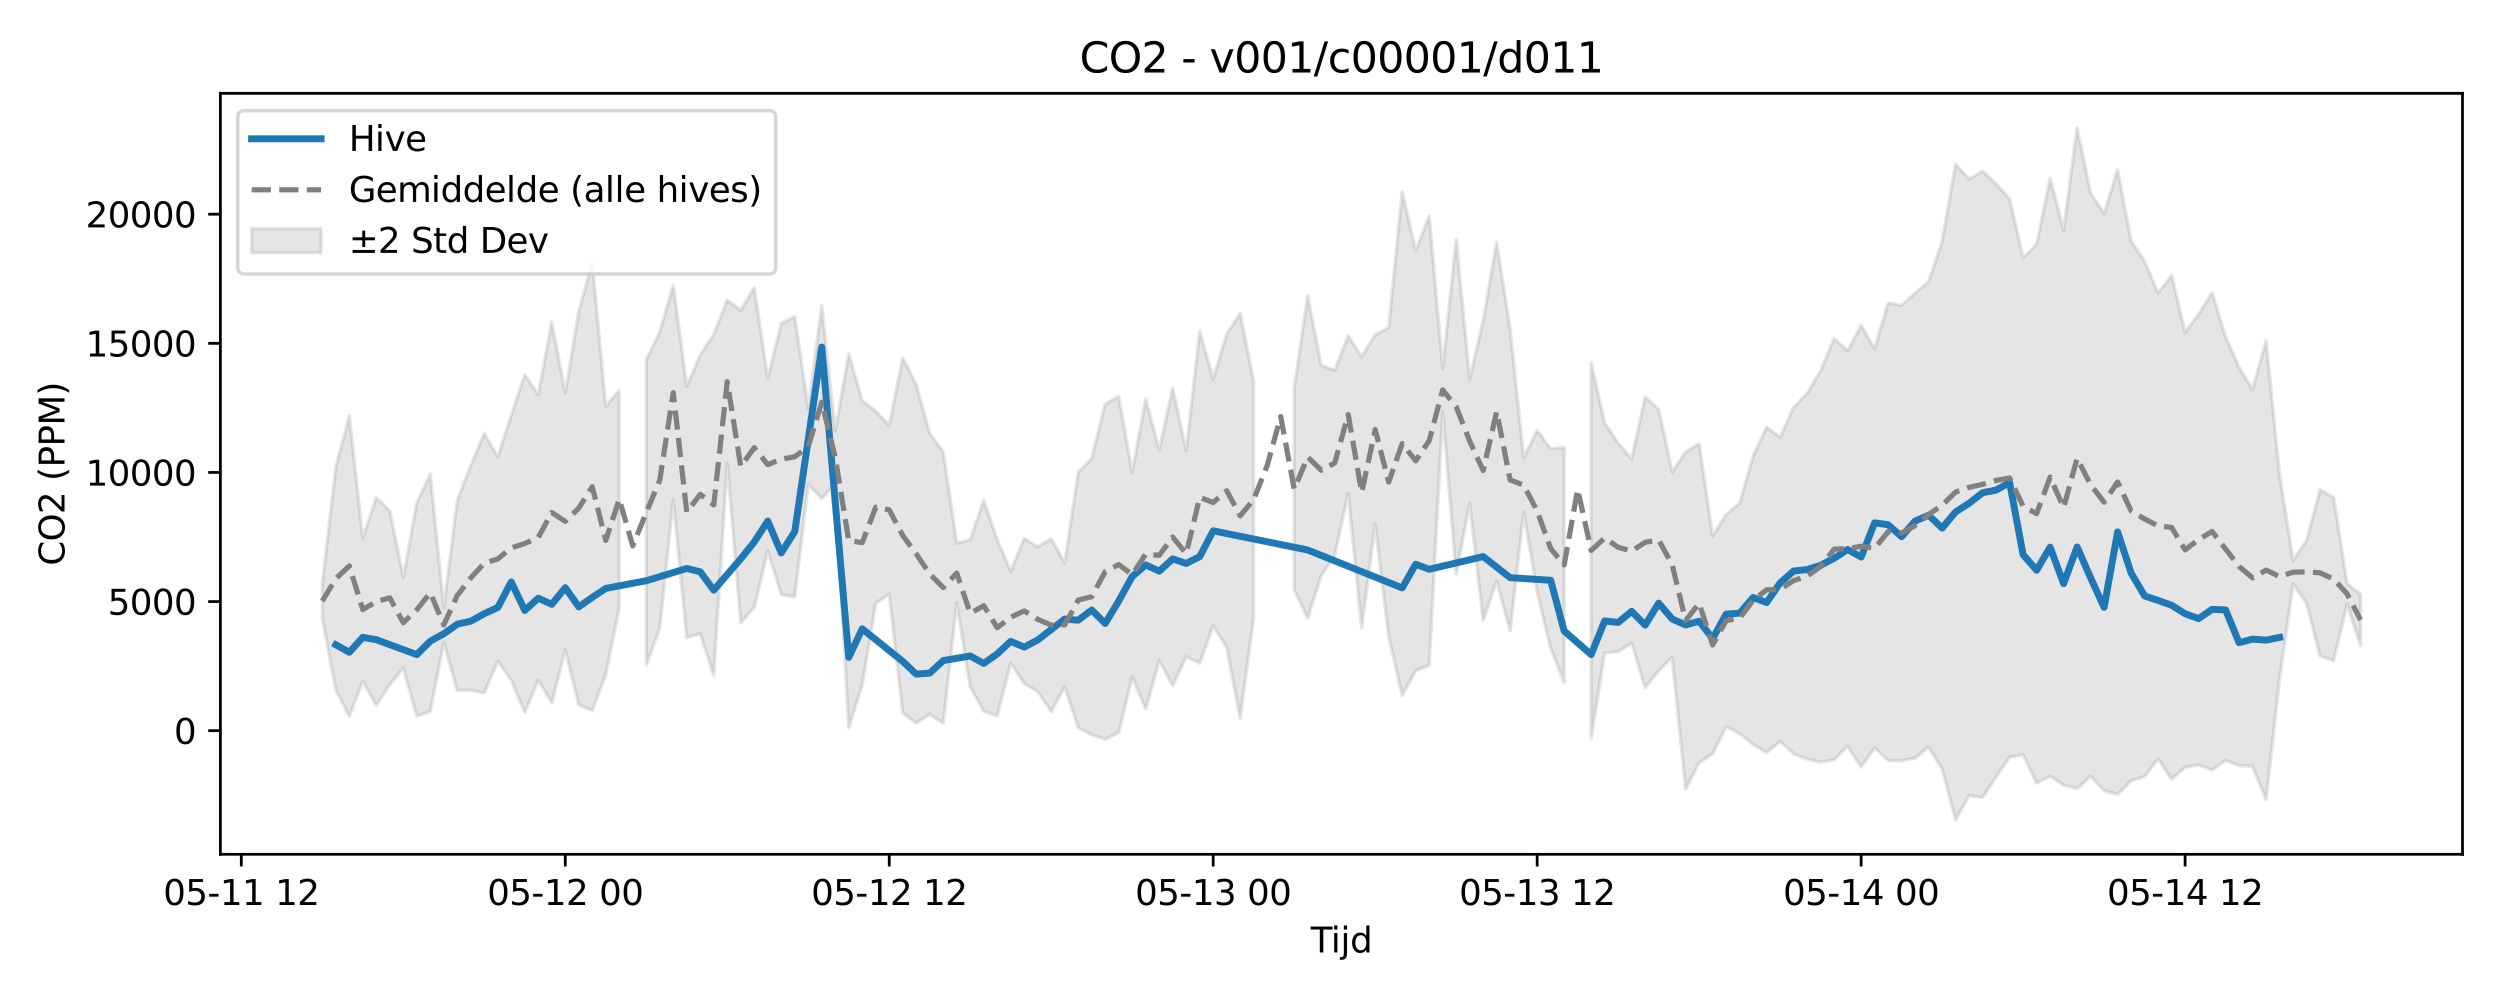 <?xml version="1.0" encoding="utf-8" standalone="no"?>
<!DOCTYPE svg PUBLIC "-//W3C//DTD SVG 1.1//EN"
  "http://www.w3.org/Graphics/SVG/1.1/DTD/svg11.dtd">
<svg xmlns:xlink="http://www.w3.org/1999/xlink" width="720pt" height="288pt" viewBox="0 0 720 288" xmlns="http://www.w3.org/2000/svg" version="1.1">
 <defs>
  <style type="text/css">*{stroke-linejoin: round; stroke-linecap: butt}</style>
 </defs>
 <g id="figure_1">
  <g id="patch_1">
   <path d="M 0 288 
L 720 288 
L 720 0 
L 0 0 
z
" style="fill: #ffffff"/>
  </g>
  <g id="axes_1">
   <g id="patch_2">
    <path d="M 63.47 246.04 
L 709.2 246.04 
L 709.2 26.88 
L 63.47 26.88 
z
" style="fill: #ffffff"/>
   </g>
   <g id="FillBetweenPolyCollection_1">
    <path d="M 92.821 168.249 
L 92.821 177.968 
L 96.709 198.705 
L 100.597 206.249 
L 104.484 196.136 
L 108.372 203.177 
L 112.259 197.239 
L 116.147 192.369 
L 120.035 206.307 
L 123.922 204.865 
L 127.81 184.966 
L 131.697 198.825 
L 135.585 198.812 
L 139.473 199.604 
L 143.36 190.355 
L 147.248 195.928 
L 151.135 205.163 
L 155.023 195.886 
L 158.911 202.408 
L 162.798 187.176 
L 166.686 202.953 
L 170.573 204.689 
L 174.461 194.249 
L 178.349 175.053 
L 178.349 112.385 
L 178.349 112.385 
L 174.461 117.046 
L 170.573 75.631 
L 166.686 89.705 
L 162.798 113.163 
L 158.911 92.765 
L 155.023 113.697 
L 151.135 107.913 
L 147.248 119.629 
L 143.36 131.598 
L 139.473 124.802 
L 135.585 134.067 
L 131.697 144.178 
L 127.81 174.982 
L 123.922 136.567 
L 120.035 144.871 
L 116.147 166.318 
L 112.259 147.085 
L 108.372 143.345 
L 104.484 154.961 
L 100.597 119.763 
L 96.709 134.586 
L 92.821 168.249 
z
" clip-path="url(#p38a2c68b7d)" style="fill: #808080; fill-opacity: 0.2; stroke: #808080; stroke-opacity: 0.2"/>
    <path d="M 186.124 103.587 
L 186.124 191.597 
L 190.011 180.949 
L 193.899 143.983 
L 197.787 183.636 
L 201.674 182.509 
L 205.562 194.504 
L 209.449 133.408 
L 213.337 179.35 
L 217.224 174.935 
L 221.112 158.577 
L 225 171.244 
L 228.887 171.903 
L 232.775 139.53 
L 236.662 143.565 
L 240.55 139.207 
L 244.438 209.553 
L 248.325 197.178 
L 252.213 173.716 
L 256.1 171.153 
L 259.988 205.38 
L 263.876 208.232 
L 267.763 205.759 
L 271.651 208.24 
L 275.538 173.635 
L 279.426 197.842 
L 283.314 204.802 
L 287.201 206.156 
L 291.089 190.996 
L 294.976 196.858 
L 298.864 199.207 
L 302.752 204.896 
L 306.639 197.784 
L 310.527 209.589 
L 314.414 211.627 
L 318.302 212.917 
L 322.19 210.981 
L 326.077 194.869 
L 329.965 204.198 
L 333.852 190.209 
L 337.74 197.51 
L 341.628 189.126 
L 345.515 191.036 
L 349.403 180.204 
L 353.29 186.49 
L 357.178 206.837 
L 361.066 177.82 
L 361.066 109.927 
L 361.066 109.927 
L 357.178 90.245 
L 353.29 96.182 
L 349.403 109.248 
L 345.515 95.427 
L 341.628 129.789 
L 337.74 111.838 
L 333.852 129.656 
L 329.965 114.921 
L 326.077 136.124 
L 322.19 114.187 
L 318.302 116.368 
L 314.414 132.048 
L 310.527 136.055 
L 306.639 162.131 
L 302.752 155.163 
L 298.864 157.53 
L 294.976 155.027 
L 291.089 164.528 
L 287.201 155.414 
L 283.314 144.082 
L 279.426 155.44 
L 275.538 156.465 
L 271.651 130.161 
L 267.763 124.88 
L 263.876 110.797 
L 259.988 103.056 
L 256.1 122.542 
L 252.213 118.422 
L 248.325 115.365 
L 244.438 101.904 
L 240.55 124.103 
L 236.662 88.108 
L 232.775 117.656 
L 228.887 91.202 
L 225 93.223 
L 221.112 109.048 
L 217.224 82.902 
L 213.337 89.348 
L 209.449 86.447 
L 205.562 96.32 
L 201.674 102.223 
L 197.787 111.333 
L 193.899 82.209 
L 190.011 95.669 
L 186.124 103.587 
z
" clip-path="url(#p38a2c68b7d)" style="fill: #808080; fill-opacity: 0.2; stroke: #808080; stroke-opacity: 0.2"/>
    <path d="M 372.728 111.864 
L 372.728 169.806 
L 376.616 178.027 
L 380.504 165.744 
L 384.391 160.019 
L 388.279 142.09 
L 392.166 180.859 
L 396.054 151.033 
L 399.942 183.332 
L 403.829 200.302 
L 407.717 193.161 
L 411.604 191.623 
L 415.492 118.525 
L 419.38 165.359 
L 423.267 144.841 
L 427.155 178.668 
L 431.042 167.303 
L 434.93 181.635 
L 438.818 147.537 
L 442.705 170.407 
L 446.593 186.733 
L 450.48 196.527 
L 450.48 128.851 
L 450.48 128.851 
L 446.593 129.265 
L 442.705 123.931 
L 438.818 131.878 
L 434.93 94.839 
L 431.042 69.819 
L 427.155 92.356 
L 423.267 109.223 
L 419.38 68.884 
L 415.492 106.072 
L 411.604 62.228 
L 407.717 72.271 
L 403.829 55.215 
L 399.942 94.325 
L 396.054 96.415 
L 392.166 102.827 
L 388.279 96.689 
L 384.391 106.677 
L 380.504 105.142 
L 376.616 85.199 
L 372.728 111.864 
z
" clip-path="url(#p38a2c68b7d)" style="fill: #808080; fill-opacity: 0.2; stroke: #808080; stroke-opacity: 0.2"/>
    <path d="M 458.256 104.383 
L 458.256 212.656 
L 462.143 188.049 
L 466.031 187.685 
L 469.918 185.217 
L 473.806 198.044 
L 477.694 193.235 
L 481.581 189.282 
L 485.469 227.266 
L 489.356 219.684 
L 493.244 217.076 
L 497.132 209.292 
L 501.019 211.278 
L 504.907 214.384 
L 508.794 216.736 
L 512.682 213.487 
L 516.57 217.083 
L 520.457 218.66 
L 524.345 219.46 
L 528.232 218.814 
L 532.12 214.939 
L 536.008 220.939 
L 539.895 215.352 
L 543.783 219.013 
L 547.67 219.059 
L 551.558 218.35 
L 555.446 215.161 
L 559.333 221.475 
L 563.221 236.078 
L 567.108 229.133 
L 570.996 229.706 
L 574.883 223.742 
L 578.771 218.043 
L 582.659 217.397 
L 586.546 225.526 
L 590.434 223.517 
L 594.321 226.12 
L 598.209 227.158 
L 602.097 223.594 
L 605.984 227.686 
L 609.872 228.775 
L 613.759 224.861 
L 617.647 223.617 
L 621.535 218.585 
L 625.422 224.457 
L 629.31 220.991 
L 633.197 220.303 
L 637.085 221.78 
L 640.973 219.043 
L 644.86 220.49 
L 648.748 220.674 
L 652.635 230.286 
L 656.523 195.395 
L 660.411 168.117 
L 664.298 173.789 
L 668.186 188.888 
L 672.073 190.286 
L 675.961 173.919 
L 679.849 185.883 
L 679.849 171.189 
L 679.849 171.189 
L 675.961 168.127 
L 672.073 143.262 
L 668.186 141.065 
L 664.298 155.645 
L 660.411 161.455 
L 656.523 136.747 
L 652.635 98.064 
L 648.748 112.207 
L 644.86 105.838 
L 640.973 97.047 
L 637.085 84.327 
L 633.197 90.467 
L 629.31 95.756 
L 625.422 79.31 
L 621.535 84.386 
L 617.647 75.311 
L 613.759 69.4 
L 609.872 48.849 
L 605.984 61.588 
L 602.097 55.64 
L 598.209 36.842 
L 594.321 66.322 
L 590.434 51.34 
L 586.546 70.344 
L 582.659 74.234 
L 578.771 57.268 
L 574.883 52.98 
L 570.996 49.263 
L 567.108 51.594 
L 563.221 47.324 
L 559.333 69.548 
L 555.446 81.141 
L 551.558 84.409 
L 547.67 87.928 
L 543.783 87.264 
L 539.895 100.49 
L 536.008 93.708 
L 532.12 101.071 
L 528.232 97.478 
L 524.345 106.847 
L 520.457 113.264 
L 516.57 117.311 
L 512.682 125.979 
L 508.794 122.998 
L 504.907 131.345 
L 501.019 144.875 
L 497.132 148.188 
L 493.244 154.405 
L 489.356 127.802 
L 485.469 130.206 
L 481.581 135.933 
L 477.694 117.795 
L 473.806 114.318 
L 469.918 132.203 
L 466.031 127.566 
L 462.143 121.874 
L 458.256 104.383 
z
" clip-path="url(#p38a2c68b7d)" style="fill: #808080; fill-opacity: 0.2; stroke: #808080; stroke-opacity: 0.2"/>
   </g>
   <g id="matplotlib.axis_1">
    <g id="xtick_1">
     <g id="line2d_1">
      <defs>
       <path id="m96879b576d" d="M 0 0 
L 0 3.5 
" style="stroke: #000000; stroke-width: 0.8"/>
      </defs>
      <g>
       <use xlink:href="#m96879b576d" x="69.496" y="246.04" style="stroke: #000000; stroke-width: 0.8"/>
      </g>
     </g>
     <g id="text_1">
      <!-- 05-11 12 -->
      <g transform="translate(47.015 260.638) scale(0.1 -0.1)">
       <defs>
        <path id="DejaVuSans-30" d="M 2034 4250 
Q 1547 4250 1301 3770 
Q 1056 3291 1056 2328 
Q 1056 1369 1301 889 
Q 1547 409 2034 409 
Q 2525 409 2770 889 
Q 3016 1369 3016 2328 
Q 3016 3291 2770 3770 
Q 2525 4250 2034 4250 
z
M 2034 4750 
Q 2819 4750 3233 4129 
Q 3647 3509 3647 2328 
Q 3647 1150 3233 529 
Q 2819 -91 2034 -91 
Q 1250 -91 836 529 
Q 422 1150 422 2328 
Q 422 3509 836 4129 
Q 1250 4750 2034 4750 
z
" transform="scale(0.016)"/>
        <path id="DejaVuSans-35" d="M 691 4666 
L 3169 4666 
L 3169 4134 
L 1269 4134 
L 1269 2991 
Q 1406 3038 1543 3061 
Q 1681 3084 1819 3084 
Q 2600 3084 3056 2656 
Q 3513 2228 3513 1497 
Q 3513 744 3044 326 
Q 2575 -91 1722 -91 
Q 1428 -91 1123 -41 
Q 819 9 494 109 
L 494 744 
Q 775 591 1075 516 
Q 1375 441 1709 441 
Q 2250 441 2565 725 
Q 2881 1009 2881 1497 
Q 2881 1984 2565 2268 
Q 2250 2553 1709 2553 
Q 1456 2553 1204 2497 
Q 953 2441 691 2322 
L 691 4666 
z
" transform="scale(0.016)"/>
        <path id="DejaVuSans-2d" d="M 313 2009 
L 1997 2009 
L 1997 1497 
L 313 1497 
L 313 2009 
z
" transform="scale(0.016)"/>
        <path id="DejaVuSans-31" d="M 794 531 
L 1825 531 
L 1825 4091 
L 703 3866 
L 703 4441 
L 1819 4666 
L 2450 4666 
L 2450 531 
L 3481 531 
L 3481 0 
L 794 0 
L 794 531 
z
" transform="scale(0.016)"/>
        <path id="DejaVuSans-20" transform="scale(0.016)"/>
        <path id="DejaVuSans-32" d="M 1228 531 
L 3431 531 
L 3431 0 
L 469 0 
L 469 531 
Q 828 903 1448 1529 
Q 2069 2156 2228 2338 
Q 2531 2678 2651 2914 
Q 2772 3150 2772 3378 
Q 2772 3750 2511 3984 
Q 2250 4219 1831 4219 
Q 1534 4219 1204 4116 
Q 875 4013 500 3803 
L 500 4441 
Q 881 4594 1212 4672 
Q 1544 4750 1819 4750 
Q 2544 4750 2975 4387 
Q 3406 4025 3406 3419 
Q 3406 3131 3298 2873 
Q 3191 2616 2906 2266 
Q 2828 2175 2409 1742 
Q 1991 1309 1228 531 
z
" transform="scale(0.016)"/>
       </defs>
       <use xlink:href="#DejaVuSans-30"/>
       <use xlink:href="#DejaVuSans-35" transform="translate(63.623 0)"/>
       <use xlink:href="#DejaVuSans-2d" transform="translate(127.246 0)"/>
       <use xlink:href="#DejaVuSans-31" transform="translate(163.33 0)"/>
       <use xlink:href="#DejaVuSans-31" transform="translate(226.953 0)"/>
       <use xlink:href="#DejaVuSans-20" transform="translate(290.576 0)"/>
       <use xlink:href="#DejaVuSans-31" transform="translate(322.363 0)"/>
       <use xlink:href="#DejaVuSans-32" transform="translate(385.986 0)"/>
      </g>
     </g>
    </g>
    <g id="xtick_2">
     <g id="line2d_2">
      <g>
       <use xlink:href="#m96879b576d" x="162.798" y="246.04" style="stroke: #000000; stroke-width: 0.8"/>
      </g>
     </g>
     <g id="text_2">
      <!-- 05-12 00 -->
      <g transform="translate(140.318 260.638) scale(0.1 -0.1)">
       <use xlink:href="#DejaVuSans-30"/>
       <use xlink:href="#DejaVuSans-35" transform="translate(63.623 0)"/>
       <use xlink:href="#DejaVuSans-2d" transform="translate(127.246 0)"/>
       <use xlink:href="#DejaVuSans-31" transform="translate(163.33 0)"/>
       <use xlink:href="#DejaVuSans-32" transform="translate(226.953 0)"/>
       <use xlink:href="#DejaVuSans-20" transform="translate(290.576 0)"/>
       <use xlink:href="#DejaVuSans-30" transform="translate(322.363 0)"/>
       <use xlink:href="#DejaVuSans-30" transform="translate(385.986 0)"/>
      </g>
     </g>
    </g>
    <g id="xtick_3">
     <g id="line2d_3">
      <g>
       <use xlink:href="#m96879b576d" x="256.1" y="246.04" style="stroke: #000000; stroke-width: 0.8"/>
      </g>
     </g>
     <g id="text_3">
      <!-- 05-12 12 -->
      <g transform="translate(233.62 260.638) scale(0.1 -0.1)">
       <use xlink:href="#DejaVuSans-30"/>
       <use xlink:href="#DejaVuSans-35" transform="translate(63.623 0)"/>
       <use xlink:href="#DejaVuSans-2d" transform="translate(127.246 0)"/>
       <use xlink:href="#DejaVuSans-31" transform="translate(163.33 0)"/>
       <use xlink:href="#DejaVuSans-32" transform="translate(226.953 0)"/>
       <use xlink:href="#DejaVuSans-20" transform="translate(290.576 0)"/>
       <use xlink:href="#DejaVuSans-31" transform="translate(322.363 0)"/>
       <use xlink:href="#DejaVuSans-32" transform="translate(385.986 0)"/>
      </g>
     </g>
    </g>
    <g id="xtick_4">
     <g id="line2d_4">
      <g>
       <use xlink:href="#m96879b576d" x="349.403" y="246.04" style="stroke: #000000; stroke-width: 0.8"/>
      </g>
     </g>
     <g id="text_4">
      <!-- 05-13 00 -->
      <g transform="translate(326.922 260.638) scale(0.1 -0.1)">
       <defs>
        <path id="DejaVuSans-33" d="M 2597 2516 
Q 3050 2419 3304 2112 
Q 3559 1806 3559 1356 
Q 3559 666 3084 287 
Q 2609 -91 1734 -91 
Q 1441 -91 1130 -33 
Q 819 25 488 141 
L 488 750 
Q 750 597 1062 519 
Q 1375 441 1716 441 
Q 2309 441 2620 675 
Q 2931 909 2931 1356 
Q 2931 1769 2642 2001 
Q 2353 2234 1838 2234 
L 1294 2234 
L 1294 2753 
L 1863 2753 
Q 2328 2753 2575 2939 
Q 2822 3125 2822 3475 
Q 2822 3834 2567 4026 
Q 2313 4219 1838 4219 
Q 1578 4219 1281 4162 
Q 984 4106 628 3988 
L 628 4550 
Q 988 4650 1302 4700 
Q 1616 4750 1894 4750 
Q 2613 4750 3031 4423 
Q 3450 4097 3450 3541 
Q 3450 3153 3228 2886 
Q 3006 2619 2597 2516 
z
" transform="scale(0.016)"/>
       </defs>
       <use xlink:href="#DejaVuSans-30"/>
       <use xlink:href="#DejaVuSans-35" transform="translate(63.623 0)"/>
       <use xlink:href="#DejaVuSans-2d" transform="translate(127.246 0)"/>
       <use xlink:href="#DejaVuSans-31" transform="translate(163.33 0)"/>
       <use xlink:href="#DejaVuSans-33" transform="translate(226.953 0)"/>
       <use xlink:href="#DejaVuSans-20" transform="translate(290.576 0)"/>
       <use xlink:href="#DejaVuSans-30" transform="translate(322.363 0)"/>
       <use xlink:href="#DejaVuSans-30" transform="translate(385.986 0)"/>
      </g>
     </g>
    </g>
    <g id="xtick_5">
     <g id="line2d_5">
      <g>
       <use xlink:href="#m96879b576d" x="442.705" y="246.04" style="stroke: #000000; stroke-width: 0.8"/>
      </g>
     </g>
     <g id="text_5">
      <!-- 05-13 12 -->
      <g transform="translate(420.225 260.638) scale(0.1 -0.1)">
       <use xlink:href="#DejaVuSans-30"/>
       <use xlink:href="#DejaVuSans-35" transform="translate(63.623 0)"/>
       <use xlink:href="#DejaVuSans-2d" transform="translate(127.246 0)"/>
       <use xlink:href="#DejaVuSans-31" transform="translate(163.33 0)"/>
       <use xlink:href="#DejaVuSans-33" transform="translate(226.953 0)"/>
       <use xlink:href="#DejaVuSans-20" transform="translate(290.576 0)"/>
       <use xlink:href="#DejaVuSans-31" transform="translate(322.363 0)"/>
       <use xlink:href="#DejaVuSans-32" transform="translate(385.986 0)"/>
      </g>
     </g>
    </g>
    <g id="xtick_6">
     <g id="line2d_6">
      <g>
       <use xlink:href="#m96879b576d" x="536.008" y="246.04" style="stroke: #000000; stroke-width: 0.8"/>
      </g>
     </g>
     <g id="text_6">
      <!-- 05-14 00 -->
      <g transform="translate(513.527 260.638) scale(0.1 -0.1)">
       <defs>
        <path id="DejaVuSans-34" d="M 2419 4116 
L 825 1625 
L 2419 1625 
L 2419 4116 
z
M 2253 4666 
L 3047 4666 
L 3047 1625 
L 3713 1625 
L 3713 1100 
L 3047 1100 
L 3047 0 
L 2419 0 
L 2419 1100 
L 313 1100 
L 313 1709 
L 2253 4666 
z
" transform="scale(0.016)"/>
       </defs>
       <use xlink:href="#DejaVuSans-30"/>
       <use xlink:href="#DejaVuSans-35" transform="translate(63.623 0)"/>
       <use xlink:href="#DejaVuSans-2d" transform="translate(127.246 0)"/>
       <use xlink:href="#DejaVuSans-31" transform="translate(163.33 0)"/>
       <use xlink:href="#DejaVuSans-34" transform="translate(226.953 0)"/>
       <use xlink:href="#DejaVuSans-20" transform="translate(290.576 0)"/>
       <use xlink:href="#DejaVuSans-30" transform="translate(322.363 0)"/>
       <use xlink:href="#DejaVuSans-30" transform="translate(385.986 0)"/>
      </g>
     </g>
    </g>
    <g id="xtick_7">
     <g id="line2d_7">
      <g>
       <use xlink:href="#m96879b576d" x="629.31" y="246.04" style="stroke: #000000; stroke-width: 0.8"/>
      </g>
     </g>
     <g id="text_7">
      <!-- 05-14 12 -->
      <g transform="translate(606.829 260.638) scale(0.1 -0.1)">
       <use xlink:href="#DejaVuSans-30"/>
       <use xlink:href="#DejaVuSans-35" transform="translate(63.623 0)"/>
       <use xlink:href="#DejaVuSans-2d" transform="translate(127.246 0)"/>
       <use xlink:href="#DejaVuSans-31" transform="translate(163.33 0)"/>
       <use xlink:href="#DejaVuSans-34" transform="translate(226.953 0)"/>
       <use xlink:href="#DejaVuSans-20" transform="translate(290.576 0)"/>
       <use xlink:href="#DejaVuSans-31" transform="translate(322.363 0)"/>
       <use xlink:href="#DejaVuSans-32" transform="translate(385.986 0)"/>
      </g>
     </g>
    </g>
    <g id="text_8">
     <!-- Tijd -->
     <g transform="translate(377.485 274.317) scale(0.1 -0.1)">
      <defs>
       <path id="DejaVuSans-54" d="M -19 4666 
L 3928 4666 
L 3928 4134 
L 2272 4134 
L 2272 0 
L 1638 0 
L 1638 4134 
L -19 4134 
L -19 4666 
z
" transform="scale(0.016)"/>
       <path id="DejaVuSans-69" d="M 603 3500 
L 1178 3500 
L 1178 0 
L 603 0 
L 603 3500 
z
M 603 4863 
L 1178 4863 
L 1178 4134 
L 603 4134 
L 603 4863 
z
" transform="scale(0.016)"/>
       <path id="DejaVuSans-6a" d="M 603 3500 
L 1178 3500 
L 1178 -63 
Q 1178 -731 923 -1031 
Q 669 -1331 103 -1331 
L -116 -1331 
L -116 -844 
L 38 -844 
Q 366 -844 484 -692 
Q 603 -541 603 -63 
L 603 3500 
z
M 603 4863 
L 1178 4863 
L 1178 4134 
L 603 4134 
L 603 4863 
z
" transform="scale(0.016)"/>
       <path id="DejaVuSans-64" d="M 2906 2969 
L 2906 4863 
L 3481 4863 
L 3481 0 
L 2906 0 
L 2906 525 
Q 2725 213 2448 61 
Q 2172 -91 1784 -91 
Q 1150 -91 751 415 
Q 353 922 353 1747 
Q 353 2572 751 3078 
Q 1150 3584 1784 3584 
Q 2172 3584 2448 3432 
Q 2725 3281 2906 2969 
z
M 947 1747 
Q 947 1113 1208 752 
Q 1469 391 1925 391 
Q 2381 391 2643 752 
Q 2906 1113 2906 1747 
Q 2906 2381 2643 2742 
Q 2381 3103 1925 3103 
Q 1469 3103 1208 2742 
Q 947 2381 947 1747 
z
" transform="scale(0.016)"/>
      </defs>
      <use xlink:href="#DejaVuSans-54"/>
      <use xlink:href="#DejaVuSans-69" transform="translate(57.959 0)"/>
      <use xlink:href="#DejaVuSans-6a" transform="translate(85.742 0)"/>
      <use xlink:href="#DejaVuSans-64" transform="translate(113.525 0)"/>
     </g>
    </g>
   </g>
   <g id="matplotlib.axis_2">
    <g id="ytick_1">
     <g id="line2d_8">
      <defs>
       <path id="md8c1ef083a" d="M 0 0 
L -3.5 0 
" style="stroke: #000000; stroke-width: 0.8"/>
      </defs>
      <g>
       <use xlink:href="#md8c1ef083a" x="63.47" y="210.438" style="stroke: #000000; stroke-width: 0.8"/>
      </g>
     </g>
     <g id="text_9">
      <!-- 0 -->
      <g transform="translate(50.108 214.237) scale(0.1 -0.1)">
       <use xlink:href="#DejaVuSans-30"/>
      </g>
     </g>
    </g>
    <g id="ytick_2">
     <g id="line2d_9">
      <g>
       <use xlink:href="#md8c1ef083a" x="63.47" y="173.25" style="stroke: #000000; stroke-width: 0.8"/>
      </g>
     </g>
     <g id="text_10">
      <!-- 5000 -->
      <g transform="translate(31.02 177.049) scale(0.1 -0.1)">
       <use xlink:href="#DejaVuSans-35"/>
       <use xlink:href="#DejaVuSans-30" transform="translate(63.623 0)"/>
       <use xlink:href="#DejaVuSans-30" transform="translate(127.246 0)"/>
       <use xlink:href="#DejaVuSans-30" transform="translate(190.869 0)"/>
      </g>
     </g>
    </g>
    <g id="ytick_3">
     <g id="line2d_10">
      <g>
       <use xlink:href="#md8c1ef083a" x="63.47" y="136.062" style="stroke: #000000; stroke-width: 0.8"/>
      </g>
     </g>
     <g id="text_11">
      <!-- 10000 -->
      <g transform="translate(24.657 139.861) scale(0.1 -0.1)">
       <use xlink:href="#DejaVuSans-31"/>
       <use xlink:href="#DejaVuSans-30" transform="translate(63.623 0)"/>
       <use xlink:href="#DejaVuSans-30" transform="translate(127.246 0)"/>
       <use xlink:href="#DejaVuSans-30" transform="translate(190.869 0)"/>
       <use xlink:href="#DejaVuSans-30" transform="translate(254.492 0)"/>
      </g>
     </g>
    </g>
    <g id="ytick_4">
     <g id="line2d_11">
      <g>
       <use xlink:href="#md8c1ef083a" x="63.47" y="98.874" style="stroke: #000000; stroke-width: 0.8"/>
      </g>
     </g>
     <g id="text_12">
      <!-- 15000 -->
      <g transform="translate(24.657 102.673) scale(0.1 -0.1)">
       <use xlink:href="#DejaVuSans-31"/>
       <use xlink:href="#DejaVuSans-35" transform="translate(63.623 0)"/>
       <use xlink:href="#DejaVuSans-30" transform="translate(127.246 0)"/>
       <use xlink:href="#DejaVuSans-30" transform="translate(190.869 0)"/>
       <use xlink:href="#DejaVuSans-30" transform="translate(254.492 0)"/>
      </g>
     </g>
    </g>
    <g id="ytick_5">
     <g id="line2d_12">
      <g>
       <use xlink:href="#md8c1ef083a" x="63.47" y="61.686" style="stroke: #000000; stroke-width: 0.8"/>
      </g>
     </g>
     <g id="text_13">
      <!-- 20000 -->
      <g transform="translate(24.657 65.485) scale(0.1 -0.1)">
       <use xlink:href="#DejaVuSans-32"/>
       <use xlink:href="#DejaVuSans-30" transform="translate(63.623 0)"/>
       <use xlink:href="#DejaVuSans-30" transform="translate(127.246 0)"/>
       <use xlink:href="#DejaVuSans-30" transform="translate(190.869 0)"/>
       <use xlink:href="#DejaVuSans-30" transform="translate(254.492 0)"/>
      </g>
     </g>
    </g>
    <g id="text_14">
     <!-- CO2 (PPM) -->
     <g transform="translate(18.578 162.903) rotate(-90) scale(0.1 -0.1)">
      <defs>
       <path id="DejaVuSans-43" d="M 4122 4306 
L 4122 3641 
Q 3803 3938 3442 4084 
Q 3081 4231 2675 4231 
Q 1875 4231 1450 3742 
Q 1025 3253 1025 2328 
Q 1025 1406 1450 917 
Q 1875 428 2675 428 
Q 3081 428 3442 575 
Q 3803 722 4122 1019 
L 4122 359 
Q 3791 134 3420 21 
Q 3050 -91 2638 -91 
Q 1578 -91 968 557 
Q 359 1206 359 2328 
Q 359 3453 968 4101 
Q 1578 4750 2638 4750 
Q 3056 4750 3426 4639 
Q 3797 4528 4122 4306 
z
" transform="scale(0.016)"/>
       <path id="DejaVuSans-4f" d="M 2522 4238 
Q 1834 4238 1429 3725 
Q 1025 3213 1025 2328 
Q 1025 1447 1429 934 
Q 1834 422 2522 422 
Q 3209 422 3611 934 
Q 4013 1447 4013 2328 
Q 4013 3213 3611 3725 
Q 3209 4238 2522 4238 
z
M 2522 4750 
Q 3503 4750 4090 4092 
Q 4678 3434 4678 2328 
Q 4678 1225 4090 567 
Q 3503 -91 2522 -91 
Q 1538 -91 948 565 
Q 359 1222 359 2328 
Q 359 3434 948 4092 
Q 1538 4750 2522 4750 
z
" transform="scale(0.016)"/>
       <path id="DejaVuSans-28" d="M 1984 4856 
Q 1566 4138 1362 3434 
Q 1159 2731 1159 2009 
Q 1159 1288 1364 580 
Q 1569 -128 1984 -844 
L 1484 -844 
Q 1016 -109 783 600 
Q 550 1309 550 2009 
Q 550 2706 781 3412 
Q 1013 4119 1484 4856 
L 1984 4856 
z
" transform="scale(0.016)"/>
       <path id="DejaVuSans-50" d="M 1259 4147 
L 1259 2394 
L 2053 2394 
Q 2494 2394 2734 2622 
Q 2975 2850 2975 3272 
Q 2975 3691 2734 3919 
Q 2494 4147 2053 4147 
L 1259 4147 
z
M 628 4666 
L 2053 4666 
Q 2838 4666 3239 4311 
Q 3641 3956 3641 3272 
Q 3641 2581 3239 2228 
Q 2838 1875 2053 1875 
L 1259 1875 
L 1259 0 
L 628 0 
L 628 4666 
z
" transform="scale(0.016)"/>
       <path id="DejaVuSans-4d" d="M 628 4666 
L 1569 4666 
L 2759 1491 
L 3956 4666 
L 4897 4666 
L 4897 0 
L 4281 0 
L 4281 4097 
L 3078 897 
L 2444 897 
L 1241 4097 
L 1241 0 
L 628 0 
L 628 4666 
z
" transform="scale(0.016)"/>
       <path id="DejaVuSans-29" d="M 513 4856 
L 1013 4856 
Q 1481 4119 1714 3412 
Q 1947 2706 1947 2009 
Q 1947 1309 1714 600 
Q 1481 -109 1013 -844 
L 513 -844 
Q 928 -128 1133 580 
Q 1338 1288 1338 2009 
Q 1338 2731 1133 3434 
Q 928 4138 513 4856 
z
" transform="scale(0.016)"/>
      </defs>
      <use xlink:href="#DejaVuSans-43"/>
      <use xlink:href="#DejaVuSans-4f" transform="translate(69.824 0)"/>
      <use xlink:href="#DejaVuSans-32" transform="translate(148.535 0)"/>
      <use xlink:href="#DejaVuSans-20" transform="translate(212.158 0)"/>
      <use xlink:href="#DejaVuSans-28" transform="translate(243.945 0)"/>
      <use xlink:href="#DejaVuSans-50" transform="translate(282.959 0)"/>
      <use xlink:href="#DejaVuSans-50" transform="translate(343.262 0)"/>
      <use xlink:href="#DejaVuSans-4d" transform="translate(403.564 0)"/>
      <use xlink:href="#DejaVuSans-29" transform="translate(489.844 0)"/>
     </g>
    </g>
   </g>
   <g id="line2d_13">
    <path d="M 96.709 185.693 
L 100.597 187.85 
L 104.484 183.558 
L 108.372 184.235 
L 120.035 188.519 
L 123.922 184.652 
L 127.81 182.524 
L 131.697 179.77 
L 135.585 178.897 
L 139.473 176.75 
L 143.36 174.948 
L 147.248 167.605 
L 151.135 175.808 
L 155.023 172.283 
L 158.911 174.048 
L 162.798 169.256 
L 166.686 174.779 
L 170.573 172.047 
L 174.461 169.464 
L 186.124 167.255 
L 197.787 163.718 
L 201.674 164.689 
L 205.562 169.97 
L 213.337 160.926 
L 217.224 156.091 
L 221.112 150.074 
L 225 159.237 
L 228.887 153.079 
L 236.662 99.96 
L 244.438 189.319 
L 248.325 181.104 
L 259.988 190.48 
L 263.876 194.142 
L 267.763 193.852 
L 271.651 190.252 
L 279.426 188.921 
L 283.314 191.07 
L 287.201 188.322 
L 291.089 184.726 
L 294.976 186.362 
L 298.864 184.314 
L 306.639 178.277 
L 310.527 178.627 
L 314.414 175.682 
L 318.302 179.552 
L 322.19 173.101 
L 326.077 166.055 
L 329.965 162.696 
L 333.852 164.493 
L 337.74 160.975 
L 341.628 162.269 
L 345.515 160.323 
L 349.403 152.878 
L 376.616 158.397 
L 403.829 169.315 
L 407.717 162.506 
L 411.604 163.96 
L 427.155 160.301 
L 434.93 166.366 
L 446.593 167.121 
L 450.48 181.729 
L 458.256 188.512 
L 462.143 178.825 
L 466.031 179.267 
L 469.918 176.069 
L 473.806 180.029 
L 477.694 173.696 
L 481.581 178.266 
L 485.469 179.983 
L 489.356 178.902 
L 493.244 183.915 
L 497.132 176.882 
L 501.019 176.589 
L 504.907 172.072 
L 508.794 173.537 
L 512.682 167.867 
L 516.57 164.446 
L 520.457 164.042 
L 524.345 162.815 
L 528.232 160.782 
L 532.12 158.248 
L 536.008 160.435 
L 539.895 150.577 
L 543.783 151.12 
L 547.67 154.566 
L 551.558 150.049 
L 555.446 148.383 
L 559.333 152.095 
L 563.221 147.416 
L 567.108 144.937 
L 570.996 141.903 
L 574.883 141.147 
L 578.771 138.972 
L 582.659 159.765 
L 586.546 164.22 
L 590.434 157.586 
L 594.321 168.086 
L 598.209 157.529 
L 602.097 166.41 
L 605.984 174.912 
L 609.872 153.191 
L 613.759 165.016 
L 617.647 171.628 
L 621.535 172.927 
L 625.422 174.313 
L 629.31 176.755 
L 633.197 178.155 
L 637.085 175.486 
L 640.973 175.662 
L 644.86 185.088 
L 648.748 184.068 
L 652.635 184.365 
L 656.523 183.573 
" clip-path="url(#p38a2c68b7d)" style="fill: none; stroke: #1f77b4; stroke-width: 2; stroke-linecap: square"/>
   </g>
   <g id="line2d_14">
    <path d="M 92.821 173.108 
L 96.709 166.645 
L 100.597 163.006 
L 104.484 175.549 
L 108.372 173.261 
L 112.259 172.162 
L 116.147 179.344 
L 120.035 175.589 
L 123.922 170.716 
L 127.81 179.974 
L 131.697 171.501 
L 135.585 166.44 
L 139.473 162.203 
L 143.36 160.976 
L 147.248 157.779 
L 151.135 156.538 
L 155.023 154.791 
L 158.911 147.587 
L 162.798 150.17 
L 166.686 146.329 
L 170.573 140.16 
L 174.461 155.647 
L 178.349 143.719 
L 182.236 157.222 
L 186.124 147.592 
L 190.011 138.309 
L 193.899 113.096 
L 197.787 147.484 
L 201.674 142.366 
L 205.562 145.412 
L 209.449 109.927 
L 213.337 134.349 
L 217.224 128.919 
L 221.112 133.813 
L 225 132.233 
L 228.887 131.553 
L 232.775 128.593 
L 236.662 115.836 
L 240.55 131.655 
L 244.438 155.729 
L 248.325 156.272 
L 252.213 146.069 
L 256.1 146.847 
L 259.988 154.218 
L 263.876 159.515 
L 267.763 165.319 
L 271.651 169.2 
L 275.538 165.05 
L 279.426 176.641 
L 283.314 174.442 
L 287.201 180.785 
L 291.089 177.762 
L 294.976 175.942 
L 298.864 178.369 
L 302.752 180.029 
L 306.639 179.958 
L 310.527 172.822 
L 314.414 171.837 
L 318.302 164.643 
L 322.19 162.584 
L 326.077 165.497 
L 329.965 159.56 
L 333.852 159.933 
L 337.74 154.674 
L 341.628 159.458 
L 345.515 143.232 
L 349.403 144.726 
L 353.29 141.336 
L 357.178 148.541 
L 361.066 143.874 
L 364.953 134.068 
L 368.841 119.977 
L 372.728 140.835 
L 376.616 131.613 
L 380.504 135.443 
L 384.391 133.348 
L 388.279 119.39 
L 392.166 141.843 
L 396.054 123.724 
L 399.942 138.829 
L 403.829 127.759 
L 407.717 132.716 
L 411.604 126.926 
L 415.492 112.299 
L 419.38 117.122 
L 423.267 127.032 
L 427.155 135.512 
L 431.042 118.561 
L 434.93 138.237 
L 438.818 139.707 
L 442.705 147.169 
L 446.593 157.999 
L 450.48 162.689 
L 454.368 140.921 
L 458.256 158.52 
L 462.143 154.961 
L 466.031 157.626 
L 469.918 158.71 
L 473.806 156.181 
L 477.694 155.515 
L 481.581 162.607 
L 485.469 178.736 
L 489.356 173.743 
L 493.244 185.74 
L 497.132 178.74 
L 501.019 178.077 
L 504.907 172.865 
L 508.794 169.867 
L 512.682 169.733 
L 516.57 167.197 
L 520.457 165.962 
L 524.345 163.154 
L 528.232 158.146 
L 532.12 158.005 
L 536.008 157.324 
L 539.895 157.921 
L 543.783 153.138 
L 547.67 153.493 
L 551.558 151.379 
L 555.446 148.151 
L 559.333 145.512 
L 563.221 141.701 
L 567.108 140.364 
L 570.996 139.485 
L 574.883 138.361 
L 578.771 137.655 
L 582.659 145.815 
L 586.546 147.935 
L 590.434 137.429 
L 594.321 146.221 
L 598.209 132 
L 602.097 139.617 
L 605.984 144.637 
L 609.872 138.812 
L 613.759 147.131 
L 617.647 149.464 
L 621.535 151.486 
L 625.422 151.884 
L 629.31 158.373 
L 633.197 155.385 
L 637.085 153.054 
L 644.86 163.164 
L 648.748 166.44 
L 652.635 164.175 
L 656.523 166.071 
L 660.411 164.786 
L 664.298 164.717 
L 668.186 164.977 
L 672.073 166.774 
L 675.961 171.023 
L 679.849 178.536 
L 679.849 178.536 
" clip-path="url(#p38a2c68b7d)" style="fill: none; stroke-dasharray: 5.55,2.4; stroke-dashoffset: 0; stroke: #808080; stroke-width: 1.5"/>
   </g>
   <g id="patch_3">
    <path d="M 63.47 246.04 
L 63.47 26.88 
" style="fill: none; stroke: #000000; stroke-width: 0.8; stroke-linejoin: miter; stroke-linecap: square"/>
   </g>
   <g id="patch_4">
    <path d="M 709.2 246.04 
L 709.2 26.88 
" style="fill: none; stroke: #000000; stroke-width: 0.8; stroke-linejoin: miter; stroke-linecap: square"/>
   </g>
   <g id="patch_5">
    <path d="M 63.47 246.04 
L 709.2 246.04 
" style="fill: none; stroke: #000000; stroke-width: 0.8; stroke-linejoin: miter; stroke-linecap: square"/>
   </g>
   <g id="patch_6">
    <path d="M 63.47 26.88 
L 709.2 26.88 
" style="fill: none; stroke: #000000; stroke-width: 0.8; stroke-linejoin: miter; stroke-linecap: square"/>
   </g>
   <g id="text_15">
    <!-- CO2 - v001/c00001/d011 -->
    <g transform="translate(310.932 20.88) scale(0.12 -0.12)">
     <defs>
      <path id="DejaVuSans-76" d="M 191 3500 
L 800 3500 
L 1894 563 
L 2988 3500 
L 3597 3500 
L 2284 0 
L 1503 0 
L 191 3500 
z
" transform="scale(0.016)"/>
      <path id="DejaVuSans-2f" d="M 1625 4666 
L 2156 4666 
L 531 -594 
L 0 -594 
L 1625 4666 
z
" transform="scale(0.016)"/>
      <path id="DejaVuSans-63" d="M 3122 3366 
L 3122 2828 
Q 2878 2963 2633 3030 
Q 2388 3097 2138 3097 
Q 1578 3097 1268 2742 
Q 959 2388 959 1747 
Q 959 1106 1268 751 
Q 1578 397 2138 397 
Q 2388 397 2633 464 
Q 2878 531 3122 666 
L 3122 134 
Q 2881 22 2623 -34 
Q 2366 -91 2075 -91 
Q 1284 -91 818 406 
Q 353 903 353 1747 
Q 353 2603 823 3093 
Q 1294 3584 2113 3584 
Q 2378 3584 2631 3529 
Q 2884 3475 3122 3366 
z
" transform="scale(0.016)"/>
     </defs>
     <use xlink:href="#DejaVuSans-43"/>
     <use xlink:href="#DejaVuSans-4f" transform="translate(69.824 0)"/>
     <use xlink:href="#DejaVuSans-32" transform="translate(148.535 0)"/>
     <use xlink:href="#DejaVuSans-20" transform="translate(212.158 0)"/>
     <use xlink:href="#DejaVuSans-2d" transform="translate(243.945 0)"/>
     <use xlink:href="#DejaVuSans-20" transform="translate(280.029 0)"/>
     <use xlink:href="#DejaVuSans-76" transform="translate(311.816 0)"/>
     <use xlink:href="#DejaVuSans-30" transform="translate(370.996 0)"/>
     <use xlink:href="#DejaVuSans-30" transform="translate(434.619 0)"/>
     <use xlink:href="#DejaVuSans-31" transform="translate(498.242 0)"/>
     <use xlink:href="#DejaVuSans-2f" transform="translate(561.865 0)"/>
     <use xlink:href="#DejaVuSans-63" transform="translate(595.557 0)"/>
     <use xlink:href="#DejaVuSans-30" transform="translate(650.537 0)"/>
     <use xlink:href="#DejaVuSans-30" transform="translate(714.16 0)"/>
     <use xlink:href="#DejaVuSans-30" transform="translate(777.783 0)"/>
     <use xlink:href="#DejaVuSans-30" transform="translate(841.406 0)"/>
     <use xlink:href="#DejaVuSans-31" transform="translate(905.029 0)"/>
     <use xlink:href="#DejaVuSans-2f" transform="translate(968.652 0)"/>
     <use xlink:href="#DejaVuSans-64" transform="translate(1002.344 0)"/>
     <use xlink:href="#DejaVuSans-30" transform="translate(1065.82 0)"/>
     <use xlink:href="#DejaVuSans-31" transform="translate(1129.443 0)"/>
     <use xlink:href="#DejaVuSans-31" transform="translate(1193.066 0)"/>
    </g>
   </g>
   <g id="legend_1">
    <g id="patch_7">
     <path d="M 70.47 78.914 
L 221.414 78.914 
Q 223.414 78.914 223.414 76.914 
L 223.414 33.88 
Q 223.414 31.88 221.414 31.88 
L 70.47 31.88 
Q 68.47 31.88 68.47 33.88 
L 68.47 76.914 
Q 68.47 78.914 70.47 78.914 
z
" style="fill: #ffffff; opacity: 0.8; stroke: #cccccc; stroke-linejoin: miter"/>
    </g>
    <g id="line2d_15">
     <path d="M 72.47 39.978 
L 82.47 39.978 
L 92.47 39.978 
" style="fill: none; stroke: #1f77b4; stroke-width: 2; stroke-linecap: square"/>
    </g>
    <g id="text_16">
     <!-- Hive -->
     <g transform="translate(100.47 43.478) scale(0.1 -0.1)">
      <defs>
       <path id="DejaVuSans-48" d="M 628 4666 
L 1259 4666 
L 1259 2753 
L 3553 2753 
L 3553 4666 
L 4184 4666 
L 4184 0 
L 3553 0 
L 3553 2222 
L 1259 2222 
L 1259 0 
L 628 0 
L 628 4666 
z
" transform="scale(0.016)"/>
       <path id="DejaVuSans-65" d="M 3597 1894 
L 3597 1613 
L 953 1613 
Q 991 1019 1311 708 
Q 1631 397 2203 397 
Q 2534 397 2845 478 
Q 3156 559 3463 722 
L 3463 178 
Q 3153 47 2828 -22 
Q 2503 -91 2169 -91 
Q 1331 -91 842 396 
Q 353 884 353 1716 
Q 353 2575 817 3079 
Q 1281 3584 2069 3584 
Q 2775 3584 3186 3129 
Q 3597 2675 3597 1894 
z
M 3022 2063 
Q 3016 2534 2758 2815 
Q 2500 3097 2075 3097 
Q 1594 3097 1305 2825 
Q 1016 2553 972 2059 
L 3022 2063 
z
" transform="scale(0.016)"/>
      </defs>
      <use xlink:href="#DejaVuSans-48"/>
      <use xlink:href="#DejaVuSans-69" transform="translate(75.195 0)"/>
      <use xlink:href="#DejaVuSans-76" transform="translate(102.979 0)"/>
      <use xlink:href="#DejaVuSans-65" transform="translate(162.158 0)"/>
     </g>
    </g>
    <g id="line2d_16">
     <path d="M 72.47 54.657 
L 82.47 54.657 
L 92.47 54.657 
" style="fill: none; stroke-dasharray: 5.55,2.4; stroke-dashoffset: 0; stroke: #808080; stroke-width: 1.5"/>
    </g>
    <g id="text_17">
     <!-- Gemiddelde (alle hives) -->
     <g transform="translate(100.47 58.157) scale(0.1 -0.1)">
      <defs>
       <path id="DejaVuSans-47" d="M 3809 666 
L 3809 1919 
L 2778 1919 
L 2778 2438 
L 4434 2438 
L 4434 434 
Q 4069 175 3628 42 
Q 3188 -91 2688 -91 
Q 1594 -91 976 548 
Q 359 1188 359 2328 
Q 359 3472 976 4111 
Q 1594 4750 2688 4750 
Q 3144 4750 3555 4637 
Q 3966 4525 4313 4306 
L 4313 3634 
Q 3963 3931 3569 4081 
Q 3175 4231 2741 4231 
Q 1884 4231 1454 3753 
Q 1025 3275 1025 2328 
Q 1025 1384 1454 906 
Q 1884 428 2741 428 
Q 3075 428 3337 486 
Q 3600 544 3809 666 
z
" transform="scale(0.016)"/>
       <path id="DejaVuSans-6d" d="M 3328 2828 
Q 3544 3216 3844 3400 
Q 4144 3584 4550 3584 
Q 5097 3584 5394 3201 
Q 5691 2819 5691 2113 
L 5691 0 
L 5113 0 
L 5113 2094 
Q 5113 2597 4934 2840 
Q 4756 3084 4391 3084 
Q 3944 3084 3684 2787 
Q 3425 2491 3425 1978 
L 3425 0 
L 2847 0 
L 2847 2094 
Q 2847 2600 2669 2842 
Q 2491 3084 2119 3084 
Q 1678 3084 1418 2786 
Q 1159 2488 1159 1978 
L 1159 0 
L 581 0 
L 581 3500 
L 1159 3500 
L 1159 2956 
Q 1356 3278 1631 3431 
Q 1906 3584 2284 3584 
Q 2666 3584 2933 3390 
Q 3200 3197 3328 2828 
z
" transform="scale(0.016)"/>
       <path id="DejaVuSans-6c" d="M 603 4863 
L 1178 4863 
L 1178 0 
L 603 0 
L 603 4863 
z
" transform="scale(0.016)"/>
       <path id="DejaVuSans-61" d="M 2194 1759 
Q 1497 1759 1228 1600 
Q 959 1441 959 1056 
Q 959 750 1161 570 
Q 1363 391 1709 391 
Q 2188 391 2477 730 
Q 2766 1069 2766 1631 
L 2766 1759 
L 2194 1759 
z
M 3341 1997 
L 3341 0 
L 2766 0 
L 2766 531 
Q 2569 213 2275 61 
Q 1981 -91 1556 -91 
Q 1019 -91 701 211 
Q 384 513 384 1019 
Q 384 1609 779 1909 
Q 1175 2209 1959 2209 
L 2766 2209 
L 2766 2266 
Q 2766 2663 2505 2880 
Q 2244 3097 1772 3097 
Q 1472 3097 1187 3025 
Q 903 2953 641 2809 
L 641 3341 
Q 956 3463 1253 3523 
Q 1550 3584 1831 3584 
Q 2591 3584 2966 3190 
Q 3341 2797 3341 1997 
z
" transform="scale(0.016)"/>
       <path id="DejaVuSans-68" d="M 3513 2113 
L 3513 0 
L 2938 0 
L 2938 2094 
Q 2938 2591 2744 2837 
Q 2550 3084 2163 3084 
Q 1697 3084 1428 2787 
Q 1159 2491 1159 1978 
L 1159 0 
L 581 0 
L 581 4863 
L 1159 4863 
L 1159 2956 
Q 1366 3272 1645 3428 
Q 1925 3584 2291 3584 
Q 2894 3584 3203 3211 
Q 3513 2838 3513 2113 
z
" transform="scale(0.016)"/>
       <path id="DejaVuSans-73" d="M 2834 3397 
L 2834 2853 
Q 2591 2978 2328 3040 
Q 2066 3103 1784 3103 
Q 1356 3103 1142 2972 
Q 928 2841 928 2578 
Q 928 2378 1081 2264 
Q 1234 2150 1697 2047 
L 1894 2003 
Q 2506 1872 2764 1633 
Q 3022 1394 3022 966 
Q 3022 478 2636 193 
Q 2250 -91 1575 -91 
Q 1294 -91 989 -36 
Q 684 19 347 128 
L 347 722 
Q 666 556 975 473 
Q 1284 391 1588 391 
Q 1994 391 2212 530 
Q 2431 669 2431 922 
Q 2431 1156 2273 1281 
Q 2116 1406 1581 1522 
L 1381 1569 
Q 847 1681 609 1914 
Q 372 2147 372 2553 
Q 372 3047 722 3315 
Q 1072 3584 1716 3584 
Q 2034 3584 2315 3537 
Q 2597 3491 2834 3397 
z
" transform="scale(0.016)"/>
      </defs>
      <use xlink:href="#DejaVuSans-47"/>
      <use xlink:href="#DejaVuSans-65" transform="translate(77.49 0)"/>
      <use xlink:href="#DejaVuSans-6d" transform="translate(139.014 0)"/>
      <use xlink:href="#DejaVuSans-69" transform="translate(236.426 0)"/>
      <use xlink:href="#DejaVuSans-64" transform="translate(264.209 0)"/>
      <use xlink:href="#DejaVuSans-64" transform="translate(327.686 0)"/>
      <use xlink:href="#DejaVuSans-65" transform="translate(391.162 0)"/>
      <use xlink:href="#DejaVuSans-6c" transform="translate(452.686 0)"/>
      <use xlink:href="#DejaVuSans-64" transform="translate(480.469 0)"/>
      <use xlink:href="#DejaVuSans-65" transform="translate(543.945 0)"/>
      <use xlink:href="#DejaVuSans-20" transform="translate(605.469 0)"/>
      <use xlink:href="#DejaVuSans-28" transform="translate(637.256 0)"/>
      <use xlink:href="#DejaVuSans-61" transform="translate(676.27 0)"/>
      <use xlink:href="#DejaVuSans-6c" transform="translate(737.549 0)"/>
      <use xlink:href="#DejaVuSans-6c" transform="translate(765.332 0)"/>
      <use xlink:href="#DejaVuSans-65" transform="translate(793.115 0)"/>
      <use xlink:href="#DejaVuSans-20" transform="translate(854.639 0)"/>
      <use xlink:href="#DejaVuSans-68" transform="translate(886.426 0)"/>
      <use xlink:href="#DejaVuSans-69" transform="translate(949.805 0)"/>
      <use xlink:href="#DejaVuSans-76" transform="translate(977.588 0)"/>
      <use xlink:href="#DejaVuSans-65" transform="translate(1036.768 0)"/>
      <use xlink:href="#DejaVuSans-73" transform="translate(1098.291 0)"/>
      <use xlink:href="#DejaVuSans-29" transform="translate(1150.391 0)"/>
     </g>
    </g>
    <g id="patch_8">
     <path d="M 72.47 72.835 
L 92.47 72.835 
L 92.47 65.835 
L 72.47 65.835 
z
" style="fill: #808080; fill-opacity: 0.2; stroke: #808080; stroke-opacity: 0.2; stroke-linejoin: miter"/>
    </g>
    <g id="text_18">
     <!-- ±2 Std Dev -->
     <g transform="translate(100.47 72.835) scale(0.1 -0.1)">
      <defs>
       <path id="DejaVuSans-b1" d="M 2944 4013 
L 2944 2803 
L 4684 2803 
L 4684 2272 
L 2944 2272 
L 2944 1063 
L 2419 1063 
L 2419 2272 
L 678 2272 
L 678 2803 
L 2419 2803 
L 2419 4013 
L 2944 4013 
z
M 678 531 
L 4684 531 
L 4684 0 
L 678 0 
L 678 531 
z
" transform="scale(0.016)"/>
       <path id="DejaVuSans-53" d="M 3425 4513 
L 3425 3897 
Q 3066 4069 2747 4153 
Q 2428 4238 2131 4238 
Q 1616 4238 1336 4038 
Q 1056 3838 1056 3469 
Q 1056 3159 1242 3001 
Q 1428 2844 1947 2747 
L 2328 2669 
Q 3034 2534 3370 2195 
Q 3706 1856 3706 1288 
Q 3706 609 3251 259 
Q 2797 -91 1919 -91 
Q 1588 -91 1214 -16 
Q 841 59 441 206 
L 441 856 
Q 825 641 1194 531 
Q 1563 422 1919 422 
Q 2459 422 2753 634 
Q 3047 847 3047 1241 
Q 3047 1584 2836 1778 
Q 2625 1972 2144 2069 
L 1759 2144 
Q 1053 2284 737 2584 
Q 422 2884 422 3419 
Q 422 4038 858 4394 
Q 1294 4750 2059 4750 
Q 2388 4750 2728 4690 
Q 3069 4631 3425 4513 
z
" transform="scale(0.016)"/>
       <path id="DejaVuSans-74" d="M 1172 4494 
L 1172 3500 
L 2356 3500 
L 2356 3053 
L 1172 3053 
L 1172 1153 
Q 1172 725 1289 603 
Q 1406 481 1766 481 
L 2356 481 
L 2356 0 
L 1766 0 
Q 1100 0 847 248 
Q 594 497 594 1153 
L 594 3053 
L 172 3053 
L 172 3500 
L 594 3500 
L 594 4494 
L 1172 4494 
z
" transform="scale(0.016)"/>
       <path id="DejaVuSans-44" d="M 1259 4147 
L 1259 519 
L 2022 519 
Q 2988 519 3436 956 
Q 3884 1394 3884 2338 
Q 3884 3275 3436 3711 
Q 2988 4147 2022 4147 
L 1259 4147 
z
M 628 4666 
L 1925 4666 
Q 3281 4666 3915 4102 
Q 4550 3538 4550 2338 
Q 4550 1131 3912 565 
Q 3275 0 1925 0 
L 628 0 
L 628 4666 
z
" transform="scale(0.016)"/>
      </defs>
      <use xlink:href="#DejaVuSans-b1"/>
      <use xlink:href="#DejaVuSans-32" transform="translate(83.789 0)"/>
      <use xlink:href="#DejaVuSans-20" transform="translate(147.412 0)"/>
      <use xlink:href="#DejaVuSans-53" transform="translate(179.199 0)"/>
      <use xlink:href="#DejaVuSans-74" transform="translate(242.676 0)"/>
      <use xlink:href="#DejaVuSans-64" transform="translate(281.885 0)"/>
      <use xlink:href="#DejaVuSans-20" transform="translate(345.361 0)"/>
      <use xlink:href="#DejaVuSans-44" transform="translate(377.148 0)"/>
      <use xlink:href="#DejaVuSans-65" transform="translate(454.15 0)"/>
      <use xlink:href="#DejaVuSans-76" transform="translate(515.674 0)"/>
     </g>
    </g>
   </g>
  </g>
 </g>
 <defs>
  <clipPath id="p38a2c68b7d">
   <rect x="63.47" y="26.88" width="645.73" height="219.16"/>
  </clipPath>
 </defs>
</svg>
